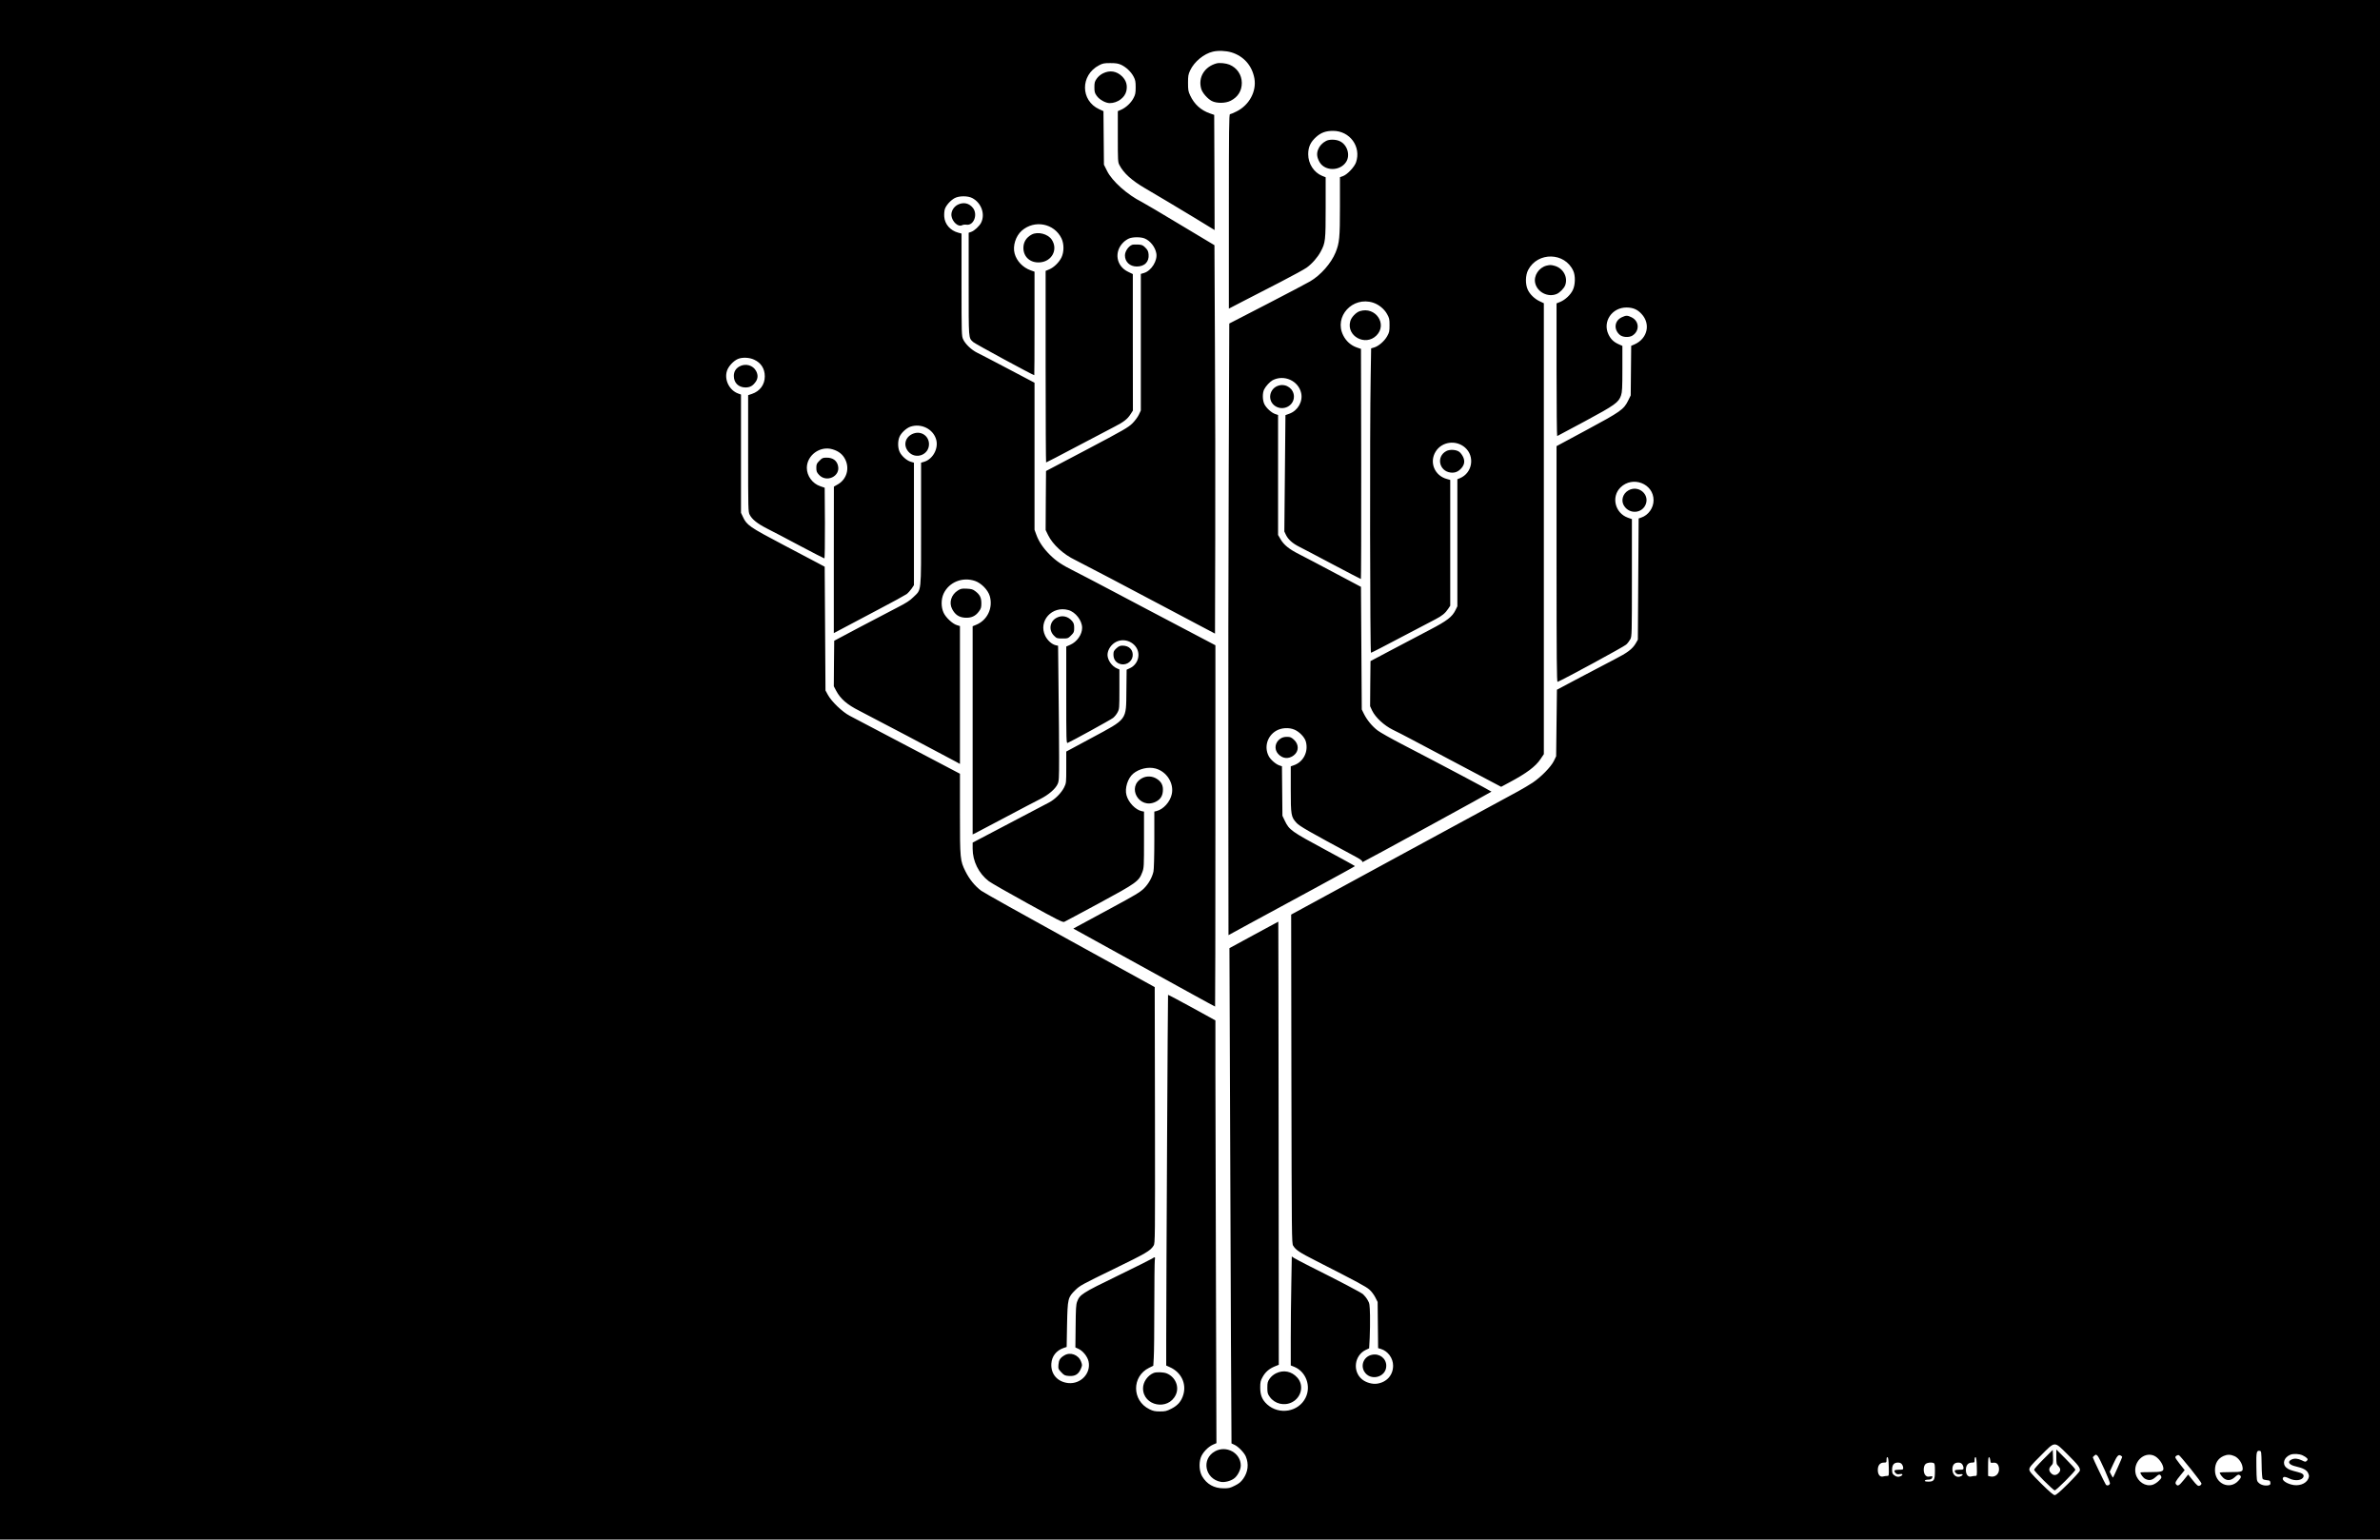 <?xml version="1.0" standalone="no"?>
<!DOCTYPE svg PUBLIC "-//W3C//DTD SVG 20010904//EN"
 "http://www.w3.org/TR/2001/REC-SVG-20010904/DTD/svg10.dtd">
<svg version="1.0" xmlns="http://www.w3.org/2000/svg"
 width="3000pt" height="1941pt" viewBox="0 0 3000 1941"
 preserveAspectRatio="xMidYMid meet">
<g transform="translate(0,1941) scale(0.1,-0.1)"
fill="#000000" stroke="none">
<path d="M0 9705 l0 -9705 15000 0 15000 0 0 9705 0 9705 -15000 0 -15000 0 0
-9705z m15522 9045 c156 -48 261 -168 290 -330 28 -162 -65 -335 -225 -415
-38 -19 -76 -35 -83 -35 -12 0 -14 -196 -14 -1225 l0 -1226 183 95 c100 52
310 160 466 240 157 81 306 163 332 182 68 49 139 131 176 201 60 112 63 138
63 558 l0 380 -45 18 c-104 43 -175 153 -175 272 0 91 29 154 99 217 62 56
122 78 215 78 211 0 356 -199 289 -396 -20 -59 -110 -155 -166 -175 l-37 -13
0 -368 c0 -397 -6 -459 -55 -581 -56 -137 -188 -287 -322 -365 -37 -22 -282
-151 -543 -286 l-475 -245 -7 -1913 c-4 -1052 -7 -2787 -5 -3855 l2 -1943 271
148 c148 81 507 275 797 432 289 157 526 287 526 290 1 3 -171 97 -380 210
-420 226 -449 247 -503 360 l-31 65 -3 312 -3 312 -33 11 c-45 15 -113 74
-135 119 -58 114 -17 251 94 317 67 39 162 45 233 14 62 -27 127 -95 142 -149
36 -129 -32 -261 -156 -301 l-34 -12 0 -287 c0 -328 4 -351 73 -426 40 -43
150 -106 744 -426 46 -24 83 -50 83 -57 0 -8 4 -12 8 -10 35 14 1622 882 1622
887 -1 6 -628 339 -1126 597 -139 72 -279 151 -310 175 -68 52 -134 132 -172
209 l-27 55 -5 773 -5 773 -330 175 c-181 97 -382 202 -445 234 -131 66 -198
120 -240 194 l-30 51 0 757 0 756 -36 12 c-47 16 -110 73 -136 123 -25 51 -27
141 -3 188 21 42 72 96 106 115 144 75 325 -6 360 -161 24 -107 -42 -223 -149
-261 l-49 -18 -7 -733 -7 -734 21 -44 c27 -56 83 -106 162 -146 35 -17 223
-116 419 -220 196 -104 360 -189 363 -189 3 0 5 653 4 1451 l-3 1450 -52 18
c-74 25 -136 80 -172 153 -119 237 118 495 377 412 71 -23 140 -79 176 -144
28 -50 31 -63 31 -140 0 -76 -3 -91 -30 -139 -34 -61 -107 -125 -164 -142
l-38 -11 -6 -367 c-12 -639 -8 -3471 4 -3471 6 0 176 87 377 194 202 106 399
210 437 229 81 42 123 76 159 131 l26 39 0 793 0 793 -42 12 c-155 41 -225
211 -142 345 78 127 257 151 371 51 127 -112 92 -321 -65 -386 l-32 -13 0
-801 0 -801 -22 -45 c-43 -89 -106 -137 -328 -253 -113 -59 -326 -171 -475
-250 l-270 -143 -3 -285 -2 -284 26 -56 c42 -86 150 -186 259 -240 50 -24 153
-77 230 -118 77 -41 364 -193 638 -338 l499 -264 106 57 c214 114 328 199 391
294 l41 61 0 2842 0 2843 -51 24 c-65 30 -125 88 -152 147 -32 71 -30 180 5
248 121 232 462 225 569 -11 28 -60 26 -176 -5 -240 -28 -61 -95 -124 -159
-151 l-47 -19 0 -838 c0 -461 4 -837 8 -835 5 2 163 86 352 188 377 203 423
236 453 325 14 41 17 94 17 336 l0 288 -47 21 c-63 28 -100 64 -129 125 -76
161 46 340 230 338 82 -1 137 -25 190 -84 115 -127 71 -309 -91 -381 l-42 -18
-3 -313 -3 -312 -33 -67 c-54 -110 -95 -139 -521 -368 l-381 -205 0 -1489 c0
-1186 3 -1487 13 -1483 68 26 840 445 865 470 19 17 42 49 53 69 18 36 19 68
19 775 l0 738 -51 18 c-162 58 -212 263 -93 381 153 151 418 49 417 -162 0
-95 -66 -188 -154 -217 l-34 -12 -5 -764 -5 -764 -27 -47 c-42 -71 -104 -118
-265 -200 -81 -42 -278 -146 -438 -230 l-290 -154 -5 -419 -5 -420 -29 -60
c-37 -75 -162 -202 -266 -272 -42 -28 -125 -77 -185 -110 -61 -32 -729 -395
-1485 -806 l-1375 -748 3 -2072 c4 -1993 4 -2073 22 -2102 35 -56 75 -83 295
-195 518 -264 624 -321 666 -359 25 -21 58 -65 74 -97 l30 -59 3 -291 3 -291
37 -11 c87 -27 152 -116 152 -210 0 -119 -80 -209 -202 -227 -60 -9 -141 14
-190 55 -121 100 -97 300 46 370 l44 21 7 132 c4 73 5 200 4 282 -4 142 -5
152 -31 196 -15 26 -41 58 -57 72 -29 24 -289 161 -671 352 -96 49 -187 96
-201 106 l-26 18 -6 -346 c-4 -190 -7 -500 -7 -687 l0 -341 45 -18 c147 -61
214 -243 142 -389 -88 -179 -332 -221 -484 -85 -63 57 -88 117 -88 212 0 70 4
87 30 134 35 63 81 103 152 133 l52 21 -2 2794 c-1 1536 -3 2793 -4 2793 -1 0
-140 -75 -309 -167 l-307 -167 7 -1830 c3 -1007 9 -2412 12 -3123 l7 -1291 38
-18 c47 -21 122 -99 142 -146 40 -95 29 -194 -31 -280 -30 -42 -52 -61 -106
-88 -62 -31 -77 -35 -145 -34 -118 0 -210 52 -268 151 -35 60 -43 159 -18 234
21 63 90 136 154 165 l44 19 -6 1994 c-4 1097 -7 2296 -7 2665 l0 671 -296
163 c-163 89 -298 161 -301 159 -3 -4 -22 -3522 -23 -4358 l0 -315 48 -22
c140 -63 209 -205 168 -345 -24 -82 -69 -136 -150 -177 -61 -31 -77 -35 -145
-35 -63 0 -86 5 -133 28 -222 109 -224 414 -4 522 l53 26 6 102 c4 56 7 347 7
646 0 299 3 561 6 582 7 44 3 46 -34 21 -15 -10 -211 -108 -437 -218 -443
-215 -476 -236 -508 -325 -14 -36 -17 -93 -19 -311 l-3 -266 37 -17 c57 -25
115 -97 129 -159 33 -150 -98 -289 -256 -273 -135 14 -221 112 -213 244 6 94
62 166 154 198 l39 13 5 279 c7 332 10 345 104 438 58 57 84 71 481 264 415
202 465 231 506 297 19 31 19 64 17 1645 l-3 1614 -1062 585 c-585 322 -1091
605 -1125 630 -78 58 -149 144 -199 245 -67 135 -69 156 -69 725 l0 505 -658
346 c-361 191 -691 364 -732 385 -91 47 -230 180 -275 264 l-30 55 -5 780 -5
780 -80 43 c-44 24 -249 132 -455 240 -409 215 -448 242 -495 344 l-25 53 0
745 0 746 -36 13 c-112 41 -178 175 -140 288 19 57 82 124 138 148 56 23 143
19 203 -9 88 -40 135 -114 135 -211 0 -104 -61 -187 -162 -221 l-48 -16 0
-734 c0 -704 1 -736 19 -772 30 -60 97 -113 216 -174 61 -30 247 -128 414
-217 167 -88 307 -161 312 -161 5 0 8 189 7 446 l-3 445 -55 19 c-99 33 -170
130 -170 231 0 159 166 281 322 235 79 -23 131 -64 163 -130 56 -115 16 -248
-92 -311 l-52 -30 -1 -923 0 -924 113 60 c61 33 261 138 442 234 182 95 345
185 363 198 18 14 46 45 63 69 l29 44 0 772 0 772 -41 12 c-51 15 -117 74
-140 126 -24 52 -24 138 0 190 22 50 86 108 137 126 137 46 289 -31 325 -165
30 -112 -43 -245 -153 -278 l-38 -11 0 -776 c0 -889 7 -816 -97 -919 -45 -45
-91 -74 -208 -134 -82 -42 -294 -153 -470 -246 l-320 -170 -3 -287 -2 -287 30
-57 c55 -103 139 -175 290 -251 92 -46 1105 -580 1208 -637 l62 -34 0 869 0
869 -39 12 c-54 16 -139 95 -167 156 -33 70 -33 170 0 241 68 145 237 214 396
160 80 -28 163 -113 186 -191 43 -149 -30 -304 -172 -362 l-44 -18 0 -1313 0
-1312 43 21 c23 12 193 102 377 199 184 98 377 199 429 225 106 53 194 128
222 190 17 36 19 70 19 336 0 163 -3 546 -7 852 l-6 556 -28 6 c-50 11 -105
60 -134 119 -91 186 86 383 292 325 90 -25 173 -132 173 -224 0 -85 -65 -177
-150 -214 l-50 -22 0 -610 c0 -574 1 -611 17 -605 44 17 542 291 573 315 19
15 45 47 57 71 22 42 23 52 23 291 l0 249 -32 14 c-63 27 -117 104 -118 169 0
66 48 137 115 168 124 57 275 -34 275 -167 0 -73 -43 -139 -110 -169 l-39 -18
-3 -266 c-4 -378 17 -349 -442 -596 l-316 -170 0 -198 c0 -195 0 -199 -27
-254 -35 -70 -115 -151 -190 -190 -32 -16 -262 -137 -510 -268 l-453 -238 0
-77 c0 -157 76 -311 203 -409 29 -22 249 -148 491 -281 375 -207 442 -241 461
-232 12 5 210 112 441 236 468 253 500 276 542 389 21 55 22 73 22 411 l0 354
-27 5 c-79 16 -170 110 -194 202 -24 87 16 213 84 271 75 63 192 90 283 65
140 -38 234 -186 204 -323 -21 -98 -106 -192 -192 -213 l-28 -7 0 -357 c0
-203 -5 -375 -11 -400 -17 -74 -61 -153 -119 -211 -47 -47 -110 -85 -420 -252
-201 -108 -389 -210 -418 -226 l-53 -29 618 -341 c340 -187 741 -408 891 -491
151 -83 275 -151 278 -151 2 0 4 1025 4 2278 l0 2277 -247 130 c-413 217 -473
249 -608 320 -71 37 -278 147 -460 243 -181 96 -388 204 -460 240 -162 81
-232 128 -315 211 -80 80 -137 165 -167 249 l-23 63 0 927 0 927 -332 175
c-182 96 -358 188 -392 204 -71 35 -149 109 -176 169 -19 40 -20 72 -20 687
l0 646 -42 11 c-100 27 -169 106 -176 202 -2 32 1 76 8 96 16 48 72 110 124
138 57 30 165 30 222 0 115 -61 165 -204 110 -312 -23 -43 -83 -99 -122 -113
l-34 -12 0 -649 c0 -705 -3 -673 57 -729 21 -21 754 -418 770 -418 2 0 3 294
3 653 l0 652 -48 17 c-99 35 -178 118 -203 213 -26 94 14 220 90 287 161 141
409 93 501 -97 33 -70 33 -170 0 -240 -31 -63 -96 -127 -155 -151 l-45 -19 0
-1207 c0 -665 3 -1208 6 -1208 4 0 176 89 383 199 207 109 421 222 476 250
118 60 167 98 206 160 l29 45 -1 860 0 861 -58 28 c-153 72 -182 256 -59 374
18 18 50 39 70 47 48 20 148 20 196 0 71 -29 132 -107 147 -186 18 -93 -62
-221 -154 -249 l-41 -12 0 -861 0 -861 -25 -53 c-14 -30 -50 -78 -82 -110 -52
-51 -113 -86 -573 -329 l-515 -271 -3 -372 -2 -372 31 -64 c59 -120 194 -244
344 -315 62 -30 805 -420 960 -504 33 -17 121 -64 195 -103 74 -39 241 -127
370 -196 l235 -124 3 1206 c2 664 0 1766 -4 2449 l-6 1242 -432 259 c-237 143
-454 271 -482 285 -185 93 -376 263 -440 393 l-39 78 -3 337 -3 338 -53 24
c-238 109 -240 430 -3 554 45 24 63 28 142 28 71 0 100 -5 136 -21 64 -30 125
-88 157 -148 23 -44 27 -63 27 -136 0 -73 -4 -92 -27 -136 -31 -60 -94 -119
-154 -146 l-44 -19 0 -320 c0 -295 1 -323 19 -357 54 -105 156 -197 329 -298
197 -115 363 -215 615 -367 l257 -157 -2 726 -3 726 -55 19 c-114 40 -196 115
-248 226 -24 51 -27 70 -27 158 0 88 3 107 27 158 51 109 173 210 286 236 66
16 166 12 234 -9z m10540 -17677 c135 -134 163 -171 154 -207 -3 -11 -70 -85
-149 -164 -103 -102 -150 -142 -167 -142 -17 0 -65 42 -172 147 -125 125 -148
152 -148 177 0 26 22 53 143 173 186 187 167 186 339 16z m2446 -127 c1 -100
7 -175 13 -182 6 -7 29 -14 52 -16 37 -3 42 -6 45 -30 3 -22 -2 -29 -23 -34
-42 -10 -97 3 -124 31 -26 25 -26 28 -29 201 -3 186 1 208 42 202 20 -3 21 -9
24 -172z m517 115 c22 -10 46 -26 54 -35 12 -15 12 -19 -2 -34 -16 -15 -20
-15 -62 6 -50 24 -91 28 -129 11 -60 -28 -33 -69 56 -88 89 -20 137 -46 153
-86 13 -30 13 -40 1 -68 -28 -67 -126 -100 -217 -73 -67 19 -113 54 -104 79 9
23 29 22 83 -4 74 -36 163 -24 178 24 8 25 -15 44 -71 57 -94 24 -116 32 -145
56 -56 48 -31 130 50 163 40 16 112 12 155 -8z m-2583 -8 c27 -33 161 -332
154 -348 -8 -23 -35 -30 -51 -14 -10 11 -165 334 -165 345 0 6 32 34 39 34 4
0 15 -8 23 -17z m308 -13 c0 -8 -108 -251 -115 -258 -2 -2 -12 13 -23 34 l-19
38 44 96 c48 105 65 125 94 109 11 -5 19 -14 19 -19z m397 19 c58 -22 122
-108 123 -166 0 -35 -30 -43 -164 -43 -69 0 -126 -2 -126 -5 0 -20 35 -67 60
-80 48 -25 85 -19 129 20 44 40 56 43 71 14 10 -17 6 -26 -27 -58 -21 -22 -57
-44 -79 -51 -90 -27 -189 38 -214 139 -34 144 99 279 227 230z m467 -169 c75
-93 136 -176 136 -184 0 -8 -8 -20 -19 -25 -23 -13 -36 -3 -99 76 l-50 63 -56
-70 c-59 -72 -74 -81 -96 -55 -17 20 -6 41 59 120 l49 60 -59 74 c-32 40 -59
79 -59 87 0 16 29 34 46 27 7 -2 73 -80 148 -173z m553 161 c48 -22 91 -80
100 -135 10 -61 -1 -66 -153 -66 -74 0 -134 -3 -134 -7 0 -17 40 -67 62 -79
43 -25 85 -17 129 23 32 29 44 35 57 27 27 -17 25 -31 -12 -72 -110 -122 -296
-39 -296 132 0 88 37 148 110 180 47 20 87 19 137 -3z m-4359 -133 c3 -115 2
-116 -20 -116 -13 0 -35 -3 -50 -7 -40 -11 -68 23 -68 82 0 59 28 93 77 93 31
0 33 2 33 36 0 24 4 34 13 32 8 -3 13 -39 15 -120z m1110 0 c3 -115 2 -116
-20 -116 -13 0 -35 -3 -50 -7 -40 -11 -68 23 -68 82 0 59 28 93 77 93 31 0 33
2 33 36 0 24 4 34 13 32 8 -3 13 -39 15 -120z m170 81 c3 -33 5 -35 35 -31 44
5 67 -16 74 -66 9 -70 -42 -121 -109 -107 l-28 7 0 120 c0 91 3 119 13 116 6
-3 13 -20 15 -39z m-1114 -51 c9 -12 16 -33 16 -45 0 -21 -4 -23 -55 -23 -59
0 -70 -13 -38 -45 11 -12 25 -15 50 -10 37 7 45 -8 14 -25 -30 -15 -56 -12
-85 11 -22 17 -26 28 -26 70 0 61 24 89 74 89 25 0 39 -7 50 -22z m400 16 c13
-5 16 -23 16 -98 0 -118 -11 -136 -81 -136 -36 0 -49 4 -46 13 2 6 20 12 41
12 22 0 41 6 46 15 16 26 11 31 -24 25 -27 -6 -39 -2 -55 14 -29 29 -30 112
-1 141 20 20 71 27 104 14z m360 -16 c9 -12 16 -33 16 -45 0 -21 -4 -23 -55
-23 -59 0 -70 -13 -38 -45 11 -12 26 -15 50 -12 36 6 44 -6 14 -23 -56 -30
-111 12 -111 85 0 56 25 85 74 85 25 0 39 -7 50 -22z"/>
<path d="M15335 18611 c-154 -42 -236 -179 -193 -323 15 -50 78 -122 132 -151
61 -32 174 -31 239 3 92 47 140 125 140 226 -1 101 -60 189 -156 229 -44 18
-124 26 -162 16z"/>
<path d="M13903 18485 c-32 -16 -61 -41 -79 -67 -25 -35 -29 -51 -29 -108 0
-57 4 -73 29 -108 33 -48 112 -92 164 -92 98 0 192 69 210 154 15 72 -2 130
-53 182 -69 68 -155 82 -242 39z"/>
<path d="M16715 17633 c-48 -25 -83 -63 -101 -110 -20 -52 -14 -99 20 -158 68
-115 257 -114 333 2 57 86 16 220 -81 264 -50 23 -130 24 -171 2z"/>
<path d="M12074 16830 c-54 -27 -88 -87 -81 -141 10 -76 86 -144 133 -119 13
7 38 10 56 7 91 -14 146 127 83 210 -48 62 -119 78 -191 43z"/>
<path d="M13005 16453 c-68 -36 -105 -95 -105 -168 0 -114 86 -191 206 -183
153 10 234 162 151 287 -48 72 -175 105 -252 64z"/>
<path d="M14270 16323 c-47 -18 -90 -83 -90 -133 0 -82 62 -140 149 -140 99 0
157 59 149 152 -4 41 -12 57 -41 86 -32 32 -43 36 -94 39 -32 1 -65 0 -73 -4z"/>
<path d="M19495 16061 c-97 -24 -165 -127 -144 -219 26 -116 162 -185 272
-138 39 17 92 71 106 109 38 101 -24 216 -134 246 -44 12 -56 12 -100 2z"/>
<path d="M17140 15487 c-48 -16 -107 -77 -120 -128 -51 -187 191 -318 330
-179 143 143 -12 370 -210 307z"/>
<path d="M20445 15411 c-93 -42 -108 -149 -31 -220 36 -34 118 -40 163 -12 93
59 87 183 -12 231 -51 25 -69 25 -120 1z"/>
<path d="M9319 14789 c-46 -27 -69 -66 -69 -119 0 -86 58 -144 146 -145 59 0
94 20 132 75 26 40 28 83 4 130 -38 76 -136 103 -213 59z"/>
<path d="M16125 14551 c-127 -31 -157 -195 -47 -263 101 -62 232 7 232 122 0
94 -91 164 -185 141z"/>
<path d="M11517 13945 c-106 -37 -138 -148 -66 -230 90 -103 259 -41 259 95 0
102 -96 169 -193 135z"/>
<path d="M18231 13723 c-130 -68 -92 -254 55 -271 55 -6 95 11 134 54 41 47
47 93 21 146 -12 24 -33 52 -48 62 -38 28 -119 32 -162 9z"/>
<path d="M10329 13601 c-35 -35 -39 -44 -39 -90 0 -44 5 -56 33 -87 95 -104
273 -19 240 114 -15 66 -66 102 -142 102 -49 0 -57 -3 -92 -39z"/>
<path d="M20526 13227 c-73 -41 -97 -132 -53 -197 71 -107 227 -93 272 23 49
129 -96 245 -219 174z"/>
<path d="M12075 11966 c-85 -53 -116 -153 -73 -235 37 -71 86 -104 162 -109
78 -5 133 20 176 80 26 35 30 50 30 102 0 71 -19 109 -76 152 -31 24 -48 29
-108 32 -61 3 -76 0 -111 -22z"/>
<path d="M13322 11623 c-90 -44 -108 -157 -36 -228 33 -33 38 -35 106 -35 68
0 71 1 109 39 36 36 39 43 39 94 0 45 -5 61 -26 87 -51 60 -125 77 -192 43z"/>
<path d="M14072 11236 c-32 -30 -37 -40 -37 -78 0 -55 25 -95 72 -115 74 -31
159 16 170 93 10 78 -43 134 -127 134 -32 0 -48 -7 -78 -34z"/>
<path d="M16139 10097 c-68 -46 -81 -132 -29 -191 55 -62 131 -70 197 -20 67
50 68 139 3 198 -34 31 -47 36 -89 36 -33 0 -58 -7 -82 -23z"/>
<path d="M14398 9600 c-204 -108 -39 -400 169 -299 57 28 86 69 91 134 6 71
-18 119 -77 156 -55 35 -126 39 -183 9z"/>
<path d="M13415 2321 c-52 -31 -68 -58 -73 -115 -4 -52 -3 -56 35 -97 37 -39
45 -43 99 -47 76 -5 119 22 148 90 19 45 19 48 2 93 -33 85 -136 123 -211 76z"/>
<path d="M17293 2329 c-98 -20 -146 -126 -97 -210 75 -127 278 -75 278 71 0
94 -86 160 -181 139z"/>
<path d="M16083 2095 c-32 -16 -61 -41 -79 -67 -25 -36 -29 -50 -29 -114 0
-64 3 -77 30 -115 62 -89 184 -118 281 -68 120 62 153 215 66 311 -72 80 -174
100 -269 53z"/>
<path d="M14542 2100 c-76 -31 -134 -114 -134 -193 0 -224 318 -287 413 -82
47 101 -5 224 -113 269 -41 17 -130 20 -166 6z"/>
<path d="M15315 1112 c-175 -96 -128 -347 73 -385 46 -9 120 9 164 40 46 31
88 112 88 167 -1 158 -182 257 -325 178z"/>
<path d="M25758 1013 c-65 -65 -118 -125 -118 -133 0 -20 241 -260 260 -260
20 0 260 241 260 260 0 9 -54 69 -120 135 l-120 120 0 -92 c0 -85 2 -94 25
-117 29 -29 32 -56 8 -84 -30 -35 -68 -38 -97 -8 -33 32 -33 63 -1 96 24 25
26 32 23 114 l-3 86 -117 -117z"/>
</g>
</svg>
